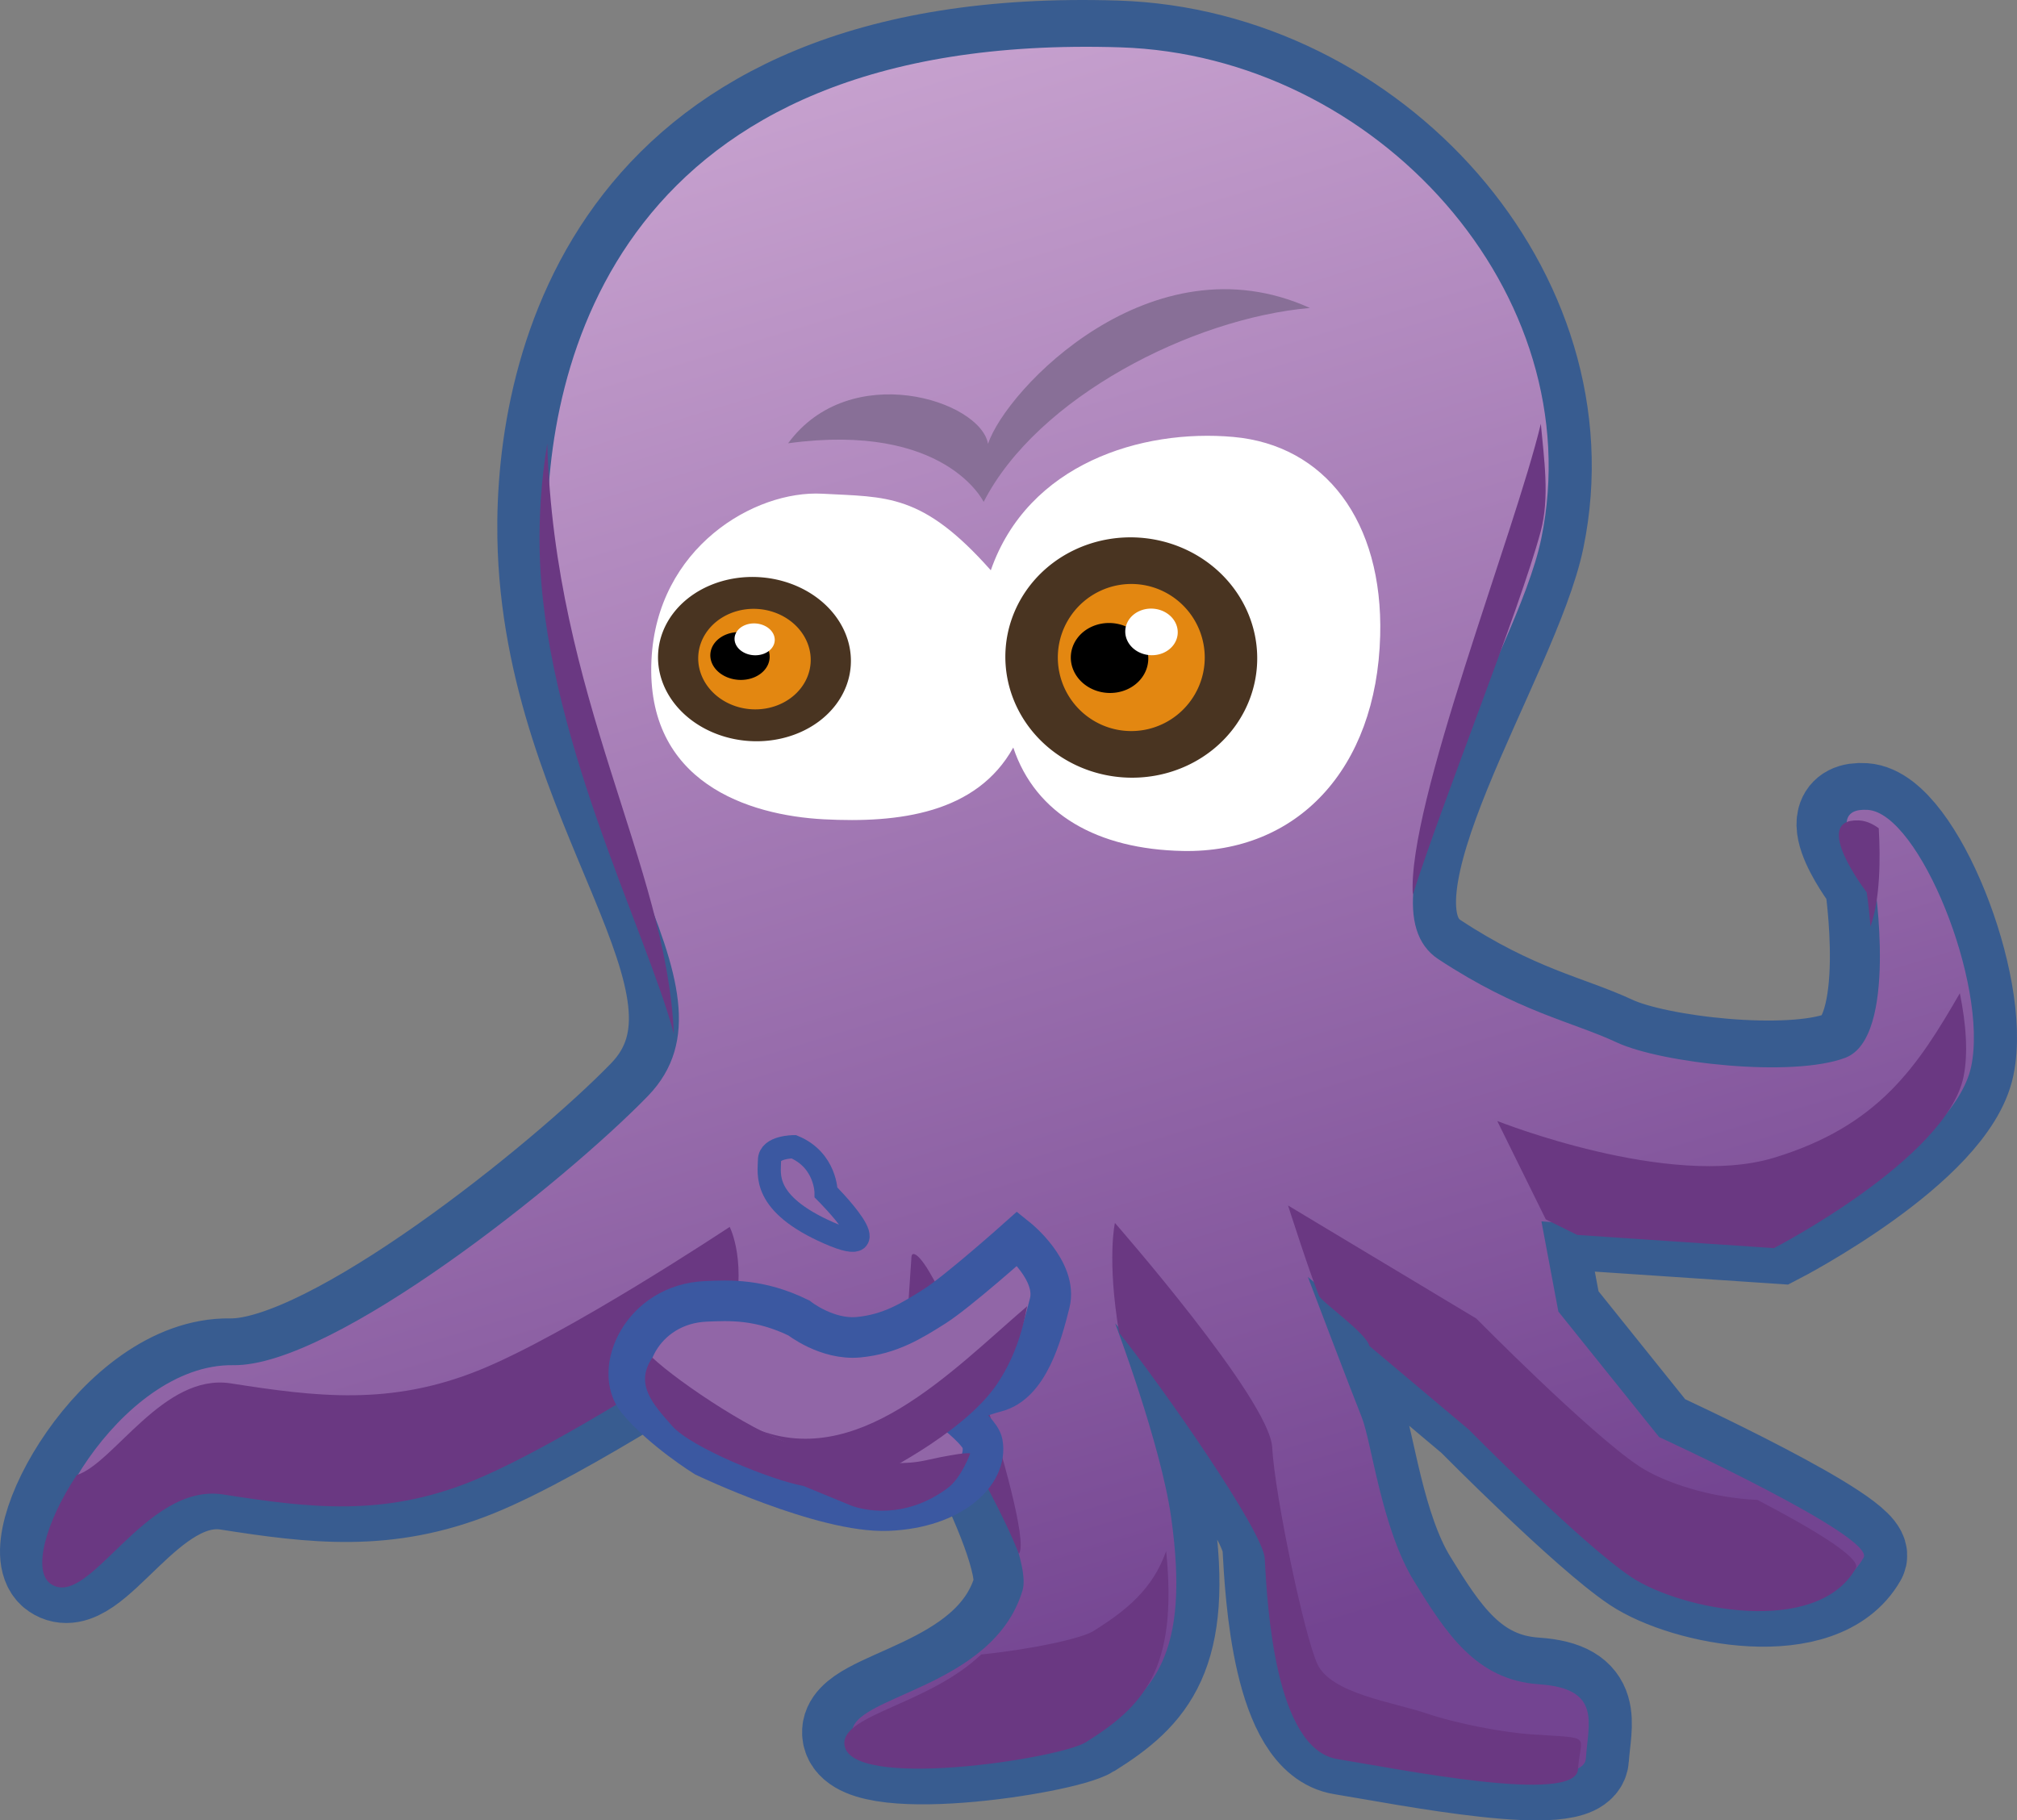 <?xml version="1.0" encoding="UTF-8" standalone="no"?>
<!-- Created with Inkscape (http://www.inkscape.org/) -->
<svg
   xmlns:dc="http://purl.org/dc/elements/1.1/"
   xmlns:cc="http://web.resource.org/cc/"
   xmlns:rdf="http://www.w3.org/1999/02/22-rdf-syntax-ns#"
   xmlns:svg="http://www.w3.org/2000/svg"
   xmlns="http://www.w3.org/2000/svg"
   xmlns:xlink="http://www.w3.org/1999/xlink"
   xmlns:sodipodi="http://sodipodi.sourceforge.net/DTD/sodipodi-0.dtd"
   xmlns:inkscape="http://www.inkscape.org/namespaces/inkscape"
   width="639.199"
   height="576.933"
   id="svg22648"
   sodipodi:version="0.32"
   inkscape:version="0.44"
   sodipodi:docbase="/home/yekcim/Desktop/Stock_SVG"
   sodipodi:docname="Perso_Poulpe.svg"
   version="1.0">
  <rect width="100%" height="100%" fill="#808080" stroke="none"/>
  <defs
     id="defs22650">
    <linearGradient
       inkscape:collect="always"
       xlink:href="#linearGradient3203"
       id="linearGradient3245"
       gradientUnits="userSpaceOnUse"
       gradientTransform="matrix(0.889,0,0,8.529,-83.951,-1352.27)"
       x1="214.713"
       y1="165.453"
       x2="214.713"
       y2="78.572" />
    <linearGradient
       inkscape:collect="always"
       xlink:href="#linearGradient3203"
       id="linearGradient3241"
       gradientUnits="userSpaceOnUse"
       gradientTransform="matrix(1.444,0,0,1.324,-197.632,-322.925)"
       x1="214.713"
       y1="165.453"
       x2="214.713"
       y2="78.572" />
    <linearGradient
       inkscape:collect="always"
       xlink:href="#linearGradient3203"
       id="linearGradient3237"
       gradientUnits="userSpaceOnUse"
       gradientTransform="matrix(1.444,0,0,1.324,-197.632,-277.222)"
       x1="214.713"
       y1="165.453"
       x2="214.713"
       y2="78.572" />
    <linearGradient
       inkscape:collect="always"
       xlink:href="#linearGradient3203"
       id="linearGradient3233"
       gradientUnits="userSpaceOnUse"
       gradientTransform="matrix(0.556,0,0,1.441,126.046,12.418)"
       x1="214.713"
       y1="165.453"
       x2="214.713"
       y2="78.572" />
    <linearGradient
       inkscape:collect="always"
       xlink:href="#linearGradient3203"
       id="linearGradient3229"
       gradientUnits="userSpaceOnUse"
       x1="214.713"
       y1="165.453"
       x2="214.713"
       y2="78.572"
       gradientTransform="matrix(0.556,0,0,1.441,125.972,-8.619)" />
    <linearGradient
       inkscape:collect="always"
       xlink:href="#linearGradient3203"
       id="linearGradient3225"
       gradientUnits="userSpaceOnUse"
       gradientTransform="matrix(0.665,0,0,0.91,-30.82,-286.878)"
       x1="214.713"
       y1="165.453"
       x2="214.713"
       y2="78.572" />
    <linearGradient
       inkscape:collect="always"
       xlink:href="#linearGradient3203"
       id="linearGradient3221"
       gradientUnits="userSpaceOnUse"
       gradientTransform="matrix(1.444,0,0,0.912,-108.777,-7.96)"
       x1="214.713"
       y1="165.453"
       x2="214.713"
       y2="78.572" />
    <linearGradient
       inkscape:collect="always"
       xlink:href="#linearGradient3203"
       id="linearGradient3217"
       gradientUnits="userSpaceOnUse"
       gradientTransform="matrix(1,0,0,1.618,209.736,-70.077)"
       x1="214.713"
       y1="165.453"
       x2="214.713"
       y2="78.572" />
    <linearGradient
       inkscape:collect="always"
       xlink:href="#linearGradient3203"
       id="linearGradient3213"
       gradientUnits="userSpaceOnUse"
       x1="214.713"
       y1="165.453"
       x2="214.713"
       y2="78.572"
       gradientTransform="matrix(1,0,0,1.529,62.672,-60.842)" />
    <linearGradient
       id="linearGradient3203">
      <stop
         style="stop-color:#fffdfd;stop-opacity:1;"
         offset="0"
         id="stop3205" />
      <stop
         style="stop-color:#ffffff;stop-opacity:0;"
         offset="1"
         id="stop3207" />
    </linearGradient>
    <linearGradient
       inkscape:collect="always"
       xlink:href="#linearGradient3203"
       id="linearGradient3209"
       x1="214.713"
       y1="165.453"
       x2="214.713"
       y2="78.572"
       gradientUnits="userSpaceOnUse" />
    <linearGradient
       inkscape:collect="always"
       id="linearGradient3179">
      <stop
         style="stop-color:#bb1616;stop-opacity:1;"
         offset="0"
         id="stop3181" />
      <stop
         style="stop-color:#bb1616;stop-opacity:0;"
         offset="1"
         id="stop3183" />
    </linearGradient>
    <linearGradient
       inkscape:collect="always"
       xlink:href="#linearGradient3179"
       id="linearGradient3185"
       x1="129.413"
       y1="116.097"
       x2="168.955"
       y2="116.097"
       gradientUnits="userSpaceOnUse"
       gradientTransform="matrix(0.986,0,0,0.951,1.772,5.666)" />
    <linearGradient
       inkscape:collect="always"
       xlink:href="#linearGradient3093"
       id="linearGradient3117"
       x1="426.343"
       y1="94.708"
       x2="426.343"
       y2="137.127"
       gradientUnits="userSpaceOnUse"
       gradientTransform="translate(-2,0)" />
    <linearGradient
       inkscape:collect="always"
       xlink:href="#linearGradient3093"
       id="linearGradient3099"
       x1="477.159"
       y1="108.892"
       x2="477.159"
       y2="129.394"
       gradientUnits="userSpaceOnUse"
       gradientTransform="matrix(0.961,0,0,1,20.15,0)" />
    <linearGradient
       inkscape:collect="always"
       xlink:href="#linearGradient3125"
       id="linearGradient3131"
       x1="351.931"
       y1="97.584"
       x2="351.853"
       y2="128.737"
       gradientUnits="userSpaceOnUse"
       gradientTransform="matrix(0.973,0,0,1,7.985,0)" />
    <linearGradient
       id="linearGradient3125">
      <stop
         style="stop-color:#572f25;stop-opacity:1;"
         offset="0"
         id="stop3127" />
      <stop
         id="stop3133"
         offset="0.39"
         style="stop-color:#9f7f5b;stop-opacity:1;" />
      <stop
         style="stop-color:#765336;stop-opacity:1;"
         offset="0.51"
         id="stop3135" />
      <stop
         style="stop-color:#4e2812;stop-opacity:1;"
         offset="1"
         id="stop3129" />
    </linearGradient>
    <linearGradient
       inkscape:collect="always"
       xlink:href="#linearGradient3125"
       id="linearGradient3151"
       x1="252.865"
       y1="128.272"
       x2="255.003"
       y2="174.641"
       gradientUnits="userSpaceOnUse"
       gradientTransform="matrix(1,0,0,0.946,0,9.083)" />
    <linearGradient
       id="linearGradient3169">
      <stop
         id="stop3171"
         offset="0"
         style="stop-color:#575425;stop-opacity:1;" />
      <stop
         style="stop-color:#9f9c5b;stop-opacity:1;"
         offset="0.39"
         id="stop3173" />
      <stop
         id="stop3175"
         offset="0.516"
         style="stop-color:#6e6e33;stop-opacity:1;" />
      <stop
         id="stop3177"
         offset="1"
         style="stop-color:#2f3514;stop-opacity:1;" />
    </linearGradient>
    <linearGradient
       inkscape:collect="always"
       xlink:href="#linearGradient3169"
       id="linearGradient3167"
       x1="149.718"
       y1="94.545"
       x2="149.584"
       y2="141.278"
       gradientUnits="userSpaceOnUse"
       gradientTransform="matrix(0.986,0,0,0.951,1.772,5.666)" />
    <linearGradient
       id="linearGradient3137">
      <stop
         style="stop-color:#ffffff;stop-opacity:1;"
         offset="0"
         id="stop3139" />
      <stop
         style="stop-color:#d0d0d0;stop-opacity:1;"
         offset="1"
         id="stop3141" />
    </linearGradient>
    <radialGradient
       inkscape:collect="always"
       xlink:href="#linearGradient3137"
       id="radialGradient3143"
       cx="246.75"
       cy="130.046"
       fx="246.75"
       fy="130.046"
       r="21.094"
       gradientTransform="matrix(1.358,0.239,-0.11,0.624,-74.054,-8.281)"
       gradientUnits="userSpaceOnUse" />
    <linearGradient
       id="linearGradient3093">
      <stop
         style="stop-color:#262626;stop-opacity:1;"
         offset="0"
         id="stop3095" />
      <stop
         id="stop3101"
         offset="0.19"
         style="stop-color:#bfbfbf;stop-opacity:1;" />
      <stop
         style="stop-color:#787676;stop-opacity:1;"
         offset="0.259"
         id="stop3103" />
      <stop
         id="stop3105"
         offset="0.356"
         style="stop-color:#b6b6b6;stop-opacity:1;" />
      <stop
         style="stop-color:#494949;stop-opacity:1;"
         offset="0.678"
         id="stop3107" />
      <stop
         style="stop-color:#242424;stop-opacity:1;"
         offset="1"
         id="stop3097" />
    </linearGradient>
    <linearGradient
       inkscape:collect="always"
       xlink:href="#linearGradient3093"
       id="linearGradient3159"
       x1="237.616"
       y1="105.553"
       x2="237.616"
       y2="132.454"
       gradientUnits="userSpaceOnUse"
       gradientTransform="matrix(0.974,0,0,1,6.21,0)" />
    <linearGradient
       id="linearGradient2804">
      <stop
         style="stop-color:#cda8d3;stop-opacity:1;"
         offset="0"
         id="stop2806" />
      <stop
         style="stop-color:#734491;stop-opacity:1;"
         offset="1"
         id="stop2808" />
    </linearGradient>
    <linearGradient
       inkscape:collect="always"
       xlink:href="#linearGradient2804"
       id="linearGradient5437"
       gradientUnits="userSpaceOnUse"
       x1="-611.702"
       y1="248.936"
       x2="-502.128"
       y2="546.809"
       gradientTransform="matrix(1.704,0.114,-0.118,1.761,1390.789,-203.951)" />
    <linearGradient
       id="linearGradient5443">
      <stop
         style="stop-color:#d6c176;stop-opacity:1;"
         offset="0"
         id="stop5445" />
      <stop
         style="stop-color:#855d29;stop-opacity:1;"
         offset="1"
         id="stop5447" />
    </linearGradient>
    <linearGradient
       id="linearGradient8944">
      <stop
         style="stop-color:#b9e48d;stop-opacity:1;"
         offset="0"
         id="stop8946" />
      <stop
         id="stop8962"
         offset="0.723"
         style="stop-color:#5d7538;stop-opacity:1;" />
      <stop
         style="stop-color:#525d36;stop-opacity:1;"
         offset="1"
         id="stop8948" />
    </linearGradient>
    <linearGradient
       id="linearGradient6401">
      <stop
         id="stop6403"
         offset="0"
         style="stop-color:#a4502e;stop-opacity:1" />
      <stop
         id="stop6405"
         offset="1"
         style="stop-color:#855d29;stop-opacity:1;" />
    </linearGradient>
  </defs>
  <sodipodi:namedview
     id="base"
     pagecolor="#ffffff"
     bordercolor="#666666"
     borderopacity="1.0"
     inkscape:pageopacity="0.0"
     inkscape:pageshadow="2"
     inkscape:zoom="0.35"
     inkscape:cx="375"
     inkscape:cy="518.57143"
     inkscape:document-units="px"
     inkscape:current-layer="layer1"
     inkscape:window-width="1024"
     inkscape:window-height="626"
     inkscape:window-x="140"
     inkscape:window-y="219" />
  <g
     inkscape:label="Calque 1"
     inkscape:groupmode="layer"
     id="layer1"
     transform="translate(-91.829,-172.467)">
    <path
       style="fill:#cea0ec;fill-opacity:1;fill-rule:evenodd;stroke:#385c90;stroke-width:29.511;stroke-linecap:butt;stroke-linejoin:miter;stroke-miterlimit:4;stroke-dasharray:none;stroke-opacity:1;display:inline"
       d="M 579.169,343.104 C 595.175,265.387 526.978,189.977 445.77,187.398 C 285.882,182.319 263.29,288.939 264.203,342.677 C 265.674,429.326 329.921,484.893 296.023,519.794 C 269.907,546.682 196.396,605.548 164.67,605.061 C 128.292,604.503 97.082,662.619 109.268,670.962 C 121.454,679.306 138.886,638.724 163.97,642.645 C 191.139,646.891 214.472,649.795 242.541,638.507 C 270.61,627.218 322.063,593.039 322.063,593.039 C 322.063,593.039 379.063,611.914 379.691,602.548 C 380.319,593.183 419.094,662.037 414.795,676.401 C 405.409,707.758 360.133,709.7 360.775,721.698 C 361.582,736.804 428.897,726.433 437.282,721.184 C 456.288,709.288 468.043,696.906 461.869,653.217 C 458.583,629.959 444.138,591.818 444.138,591.818 C 444.138,591.818 493.186,647.791 493.994,662.897 C 494.802,678.004 497.224,723.323 517.038,726.533 C 536.851,729.744 592.54,741.005 593.294,729.766 C 594.047,718.528 598.426,707.532 578.488,706.195 C 558.549,704.858 549.068,690.11 538.807,673.429 C 528.546,656.748 525.383,629.253 522.26,621.518 C 519.137,613.782 505.211,577.099 505.211,577.099 L 558.638,622.076 C 558.638,622.076 594.442,658.345 610.128,668.805 C 625.813,679.264 668.939,687.801 681.323,666.053 C 685.128,659.37 616.517,627.839 616.517,627.839 L 584.589,588.067 L 579.223,559.484 L 655.354,564.59 C 655.354,564.59 710.055,536.273 715.439,510.293 C 720.824,484.312 698.964,430.163 682.651,429.069 C 666.337,427.975 684.768,451.79 684.768,451.79 C 684.768,451.79 692.378,501.22 675.562,507.618 C 658.745,514.016 617.181,509.347 603.057,502.755 C 588.932,496.163 572.015,493.138 546.56,476.388 C 518.684,458.045 571.372,380.962 579.169,343.104 z "
       id="path2802"
       sodipodi:nodetypes="cssssssscssssscssssssccssccccsscssss" />
    <path
       style="fill:url(#linearGradient5437);fill-opacity:1;fill-rule:evenodd;stroke:#3b5881;stroke-width:0;stroke-linecap:butt;stroke-linejoin:miter;stroke-miterlimit:4;stroke-dasharray:none;stroke-opacity:1;display:inline"
       d="M 580.263,343.178 C 596.269,265.46 528.072,190.051 446.864,187.471 C 286.976,182.392 264.384,289.013 265.297,342.75 C 266.768,429.4 331.014,484.966 297.116,519.867 C 271,546.756 197.49,605.621 165.764,605.134 C 129.386,604.576 98.176,662.692 110.362,671.035 C 122.548,679.379 139.98,638.798 165.064,642.718 C 192.232,646.964 215.566,649.868 243.635,638.58 C 271.704,627.292 323.157,593.112 323.157,593.112 C 323.157,593.112 380.156,611.987 380.784,602.622 C 381.413,593.256 420.188,662.111 415.888,676.474 C 406.502,707.831 361.227,709.773 361.869,721.771 C 362.676,736.878 429.991,726.506 438.376,721.258 C 457.382,709.362 469.137,696.979 462.963,653.29 C 459.676,630.032 445.231,591.892 445.231,591.892 C 445.231,591.892 494.28,647.864 495.088,662.971 C 495.895,678.077 498.318,723.396 518.131,726.607 C 537.945,729.817 593.634,741.078 594.387,729.84 C 595.141,718.601 599.52,707.605 579.581,706.268 C 559.642,704.931 550.162,690.184 539.901,673.502 C 529.64,656.821 526.477,629.327 523.354,621.591 C 520.231,613.856 506.304,577.172 506.304,577.172 L 559.732,622.149 C 559.732,622.149 595.536,658.418 611.222,668.878 C 626.907,679.338 670.033,687.875 682.416,666.127 C 686.222,659.443 617.611,627.913 617.611,627.913 L 585.683,588.141 L 580.317,559.558 L 656.447,564.664 C 656.447,564.664 711.149,536.346 716.533,510.366 C 721.917,484.386 700.058,430.237 683.744,429.142 C 667.431,428.048 685.862,451.863 685.862,451.863 C 685.862,451.863 693.472,501.293 676.655,507.691 C 659.839,514.09 618.274,509.421 604.15,502.829 C 590.026,496.237 573.109,493.211 547.654,476.461 C 519.778,458.118 572.466,381.035 580.263,343.178 z "
       id="path1922"
       sodipodi:nodetypes="cssssssscssssscssssssccssccccsscssss" />
    <path
       style="fill:#6a3882;fill-opacity:1;fill-rule:evenodd;stroke:#4f7ab6;stroke-width:0;stroke-linecap:butt;stroke-linejoin:miter;stroke-miterlimit:4;stroke-dasharray:none;stroke-opacity:1;display:inline"
       d="M 580.127,306.772 C 571.803,341.598 537.751,427.548 539.558,456.036 C 549.152,425.892 573.299,366.029 580.061,340.999 C 583.03,330.008 581.09,317.626 580.127,306.772 z M 265.266,313.035 C 263.252,325.151 262.668,336.488 262.832,346.144 C 263.819,404.262 296.473,466.838 305.385,500.133 C 303.027,446.417 267.571,393.446 265.266,313.035 z M 680.753,432.483 C 665.428,431.972 683.397,455.266 683.397,455.266 C 683.397,455.266 684.093,459.684 684.597,466.069 C 687.685,457.323 687.769,444.756 687.219,434.962 C 685.207,433.507 683.197,432.647 681.285,432.519 C 681.094,432.506 680.934,432.489 680.753,432.483 z M 712.914,487.257 C 699.51,510.467 687.249,529.262 654.078,539.377 C 620.908,549.491 566.317,527.74 566.317,527.74 L 581.702,558.932 L 591.66,563.854 L 654.011,568.036 C 654.011,568.036 708.695,539.735 714.079,513.755 C 715.578,506.519 714.933,497.109 712.914,487.257 z M 500.021,554.525 C 500.021,554.525 506.69,575.388 509.813,583.123 C 510.607,585.091 524.846,594.985 525.762,599.008 L 557.303,625.553 C 557.303,625.553 593.092,661.822 608.778,672.281 C 624.463,682.741 667.554,691.285 679.937,669.537 C 681.847,666.182 665.513,656.572 648.767,647.826 C 634.225,647.245 619.13,642.396 611.139,637.067 C 595.454,626.607 559.665,590.338 559.665,590.338 L 500.021,554.525 z M 445.151,560.053 C 445.151,560.053 442.574,571.454 446.483,594.841 C 460.223,612.029 492.171,657.807 492.629,666.371 C 493.437,681.477 495.88,726.776 515.694,729.986 C 535.507,733.196 591.154,744.457 591.908,733.218 C 592.661,721.98 597.15,723.48 577.211,722.142 C 568.332,721.547 553.681,718.828 543.623,715.414 C 533.565,712 513.728,709.24 509.361,699.939 C 505.181,691.034 495.799,646.263 494.991,631.156 C 494.183,616.05 445.151,560.053 445.151,560.053 z M 323.066,561.316 C 323.066,561.316 271.602,595.487 243.533,606.775 C 215.464,618.063 192.122,615.147 164.954,610.901 C 143.661,607.573 127.888,636.299 116.151,639.96 C 106.211,654.921 102.047,670.44 107.902,674.448 C 120.088,682.792 137.508,642.195 162.592,646.115 C 189.761,650.361 213.103,653.277 241.171,641.989 C 261.663,633.748 294.618,613.329 310.918,602.893 C 310.925,602.876 322.378,597.873 323.629,593.147 C 329.044,572.683 323.066,561.316 323.066,561.316 z M 381.163,569.91 C 381.107,569.918 381.043,569.982 380.996,570.009 C 380.835,570.134 380.702,570.415 380.675,570.817 C 380.046,580.182 377.685,615.397 378.313,606.031 C 378.34,605.629 378.473,605.348 378.634,605.224 C 381.342,603.661 405.647,641.726 414.712,664.925 C 417.8,661.203 407.667,627.998 406.112,622.902 C 400.323,603.927 385.701,569.294 381.163,569.91 z M 461.389,664.054 C 457.12,676.15 448.807,682.841 438.293,689.422 C 434.533,691.775 418.913,695.167 402.764,696.822 C 402.747,696.838 402.724,696.858 402.707,696.873 C 386.14,712.587 358.915,715.816 359.413,725.142 C 360.221,740.249 427.547,729.885 435.931,724.637 C 453.823,713.437 465.257,701.83 461.389,664.054 z "
       id="path2797"
       sodipodi:nodetypes="ccsccsccccccscczccccsccsccsscsccccsssszzsccsscssscsccsssccsccscsssc" />
    <path
       sodipodi:nodetypes="ccssscssz"
       id="path2818"
       d="M 482.697,310.947 C 453.598,308.337 417.594,319.427 405.821,353.21 C 384.068,328.699 372.881,330.059 352.435,328.94 C 330.953,327.765 299.965,345.991 298.279,381.677 C 296.446,420.469 328.995,430.868 352.923,432.13 C 376.614,433.374 401.305,430.317 412.942,409.383 C 420.002,430.572 439.708,441.64 466.722,442.165 C 502.681,442.863 528.078,416.474 529.217,373.948 C 530.178,337.608 511.697,313.547 482.697,310.947 z "
       style="fill:white;fill-opacity:1;fill-rule:nonzero;stroke:#9f6094;stroke-width:0;stroke-linecap:round;stroke-linejoin:round;stroke-miterlimit:4;stroke-dasharray:none;stroke-dashoffset:0;stroke-opacity:1;display:inline" />
    <g
       style="display:inline"
       id="g3719"
       transform="matrix(1.52,0.102,-8.068304e-2,1.203,1154.934,-10.844)">
      <path
         sodipodi:type="arc"
         style="opacity:1;fill:#e38711;fill-opacity:1;fill-rule:nonzero;stroke:#493421;stroke-width:4;stroke-linecap:round;stroke-linejoin:round;stroke-miterlimit:4;stroke-dasharray:none;stroke-dashoffset:0;stroke-opacity:1;display:inline"
         id="path2822"
         sodipodi:cx="306.85629"
         sodipodi:cy="152.25638"
         sodipodi:rx="7.5961623"
         sodipodi:ry="8.3127813"
         d="M 314.452 152.256 A 7.596 8.313 0 1 1  299.26,152.256 A 7.596 8.313 0 1 1  314.452 152.256 z"
         transform="matrix(2.092,0,0,2.092,-1164.398,51.799)" />
      <path
         sodipodi:type="arc"
         style="opacity:1;fill:black;fill-opacity:1;fill-rule:nonzero;stroke:none;stroke-width:4;stroke-linecap:round;stroke-linejoin:round;stroke-miterlimit:4;stroke-dasharray:none;stroke-dashoffset:0;stroke-opacity:1;display:inline"
         id="path2826"
         sodipodi:cx="252.39325"
         sodipodi:cy="92.060379"
         sodipodi:rx="5.8762765"
         sodipodi:ry="5.4463053"
         d="M 258.27 92.06 A 5.876 5.446 0 1 1  246.517,92.06 A 5.876 5.446 0 1 1  258.27 92.06 z"
         transform="matrix(1.051,0,0,1.153,-790.768,263.612)" />
      <path
         sodipodi:type="arc"
         style="opacity:1;fill:white;fill-opacity:1;fill-rule:nonzero;stroke:none;stroke-width:4;stroke-linecap:round;stroke-linejoin:round;stroke-miterlimit:4;stroke-dasharray:none;stroke-dashoffset:0;stroke-opacity:1;display:inline"
         id="path2828"
         sodipodi:cx="252.39325"
         sodipodi:cy="92.060379"
         sodipodi:rx="5.8762765"
         sodipodi:ry="5.4463053"
         d="M 258.27 92.06 A 5.876 5.446 0 1 1  246.517,92.06 A 5.876 5.446 0 1 1  258.27 92.06 z"
         transform="matrix(0.712,0,0,0.768,-702.396,294.43)" />
    </g>
    <g
       style="display:inline"
       transform="matrix(1.984,0.133,-0.118,1.761,1626.433,-210.615)"
       id="g3714">
      <path
         sodipodi:type="arc"
         style="opacity:1;fill:#e38711;fill-opacity:1;fill-rule:nonzero;stroke:#493421;stroke-width:4;stroke-linecap:round;stroke-linejoin:round;stroke-miterlimit:4;stroke-dasharray:none;stroke-dashoffset:0;stroke-opacity:1;display:inline"
         id="path2820"
         sodipodi:cx="306.85629"
         sodipodi:cy="152.25638"
         sodipodi:rx="7.5961623"
         sodipodi:ry="8.3127813"
         d="M 314.452 152.256 A 7.596 8.313 0 1 1  299.26,152.256 A 7.596 8.313 0 1 1  314.452 152.256 z"
         transform="matrix(2.092,0,0,2.092,-1212.194,60.421)" />
      <path
         sodipodi:type="arc"
         style="opacity:1;fill:black;fill-opacity:1;fill-rule:nonzero;stroke:none;stroke-width:4;stroke-linecap:round;stroke-linejoin:round;stroke-miterlimit:4;stroke-dasharray:none;stroke-dashoffset:0;stroke-opacity:1;display:inline"
         id="path2824"
         sodipodi:cx="252.39325"
         sodipodi:cy="92.060379"
         sodipodi:rx="5.8762765"
         sodipodi:ry="5.4463053"
         d="M 258.27 92.06 A 5.876 5.446 0 1 1  246.517,92.06 A 5.876 5.446 0 1 1  258.27 92.06 z"
         transform="matrix(1.051,0,0,1.153,-838.968,273.14)" />
      <path
         sodipodi:type="arc"
         style="opacity:1;fill:white;fill-opacity:1;fill-rule:nonzero;stroke:none;stroke-width:4;stroke-linecap:round;stroke-linejoin:round;stroke-miterlimit:4;stroke-dasharray:none;stroke-dashoffset:0;stroke-opacity:1;display:inline"
         id="path2830"
         sodipodi:cx="252.39325"
         sodipodi:cy="92.060379"
         sodipodi:rx="5.8762765"
         sodipodi:ry="5.4463053"
         d="M 258.27 92.06 A 5.876 5.446 0 1 1  246.517,92.06 A 5.876 5.446 0 1 1  258.27 92.06 z"
         transform="matrix(0.712,0,0,0.768,-747.014,303.407)" />
    </g>
    <path
       style="fill:#886f97;fill-opacity:1;fill-rule:evenodd;stroke:red;stroke-width:0;stroke-linecap:butt;stroke-linejoin:miter;stroke-miterlimit:4;stroke-dasharray:none;stroke-opacity:1;display:inline"
       d="M 403.551,331.539 C 403.551,331.539 391.459,306.162 341.586,312.958 C 361.232,286.187 402.561,299.374 404.944,313.149 C 410.618,295.93 456.743,247.322 506.951,270.072 C 469.634,273.32 420.515,298.372 403.551,331.539 z "
       id="path3712"
       sodipodi:nodetypes="ccccc" />
    <path
       style="fill:#9166a7;fill-opacity:1;fill-rule:evenodd;stroke:#3b58a1;stroke-width:12.866;stroke-linecap:butt;stroke-linejoin:miter;stroke-miterlimit:4;stroke-dasharray:none;stroke-opacity:1;display:inline"
       d="M 414.264,564.944 C 414.264,564.944 395.297,581.883 387.941,586.522 C 380.787,591.033 373.99,595.304 363.939,596.269 C 353.888,597.233 344.997,590.168 344.997,590.168 C 332.475,584.058 322.864,584.599 315.6,584.901 C 295.102,585.756 286.132,606.783 293.818,616.178 C 301.505,625.573 315.185,634.099 315.185,634.099 C 315.185,634.099 352.756,652.069 373.254,651.215 C 393.752,650.361 404.887,639.243 403.179,629.848 C 402.756,627.52 398.872,623.553 392.955,618.935 C 398.27,616.654 403.652,614.538 407.429,613.593 C 417.678,611.031 421.926,595.698 424.488,585.449 C 427.05,575.2 414.264,564.944 414.264,564.944 z "
       id="path2777"
       sodipodi:nodetypes="czscsscsscssc" />
    <path
       style="opacity:1;color:black;fill:#9166a7;fill-opacity:1;fill-rule:evenodd;stroke:#3b58a1;stroke-width:7.352;stroke-linecap:butt;stroke-linejoin:miter;marker:none;marker-start:none;marker-mid:none;marker-end:none;stroke-miterlimit:4;stroke-dasharray:none;stroke-dashoffset:0;stroke-opacity:1;visibility:visible;display:inline;overflow:visible"
       d="M 343.376,535.898 C 343.376,535.898 335.689,535.898 335.689,540.169 C 335.689,544.439 333.127,553.834 354.479,563.229 C 375.831,572.624 353.625,550.418 353.625,550.418 C 353.625,550.418 353.625,540.169 343.376,535.898 z "
       id="path2781" />
    <path
       style="fill:#6a3882;fill-opacity:1;fill-rule:evenodd;stroke:none;stroke-width:1pt;stroke-linecap:butt;stroke-linejoin:miter;stroke-opacity:1;display:inline"
       d="M 346.423,643.402 C 336.394,641.619 310.81,631.222 304.832,624.389 C 298.853,617.557 292.813,611.26 298.566,602.739 C 307.096,610.772 333.127,628.177 345.084,630.739 C 357.042,633.301 372.191,638.185 385.299,635.27 C 398.329,632.371 399.3,633.116 399.3,633.116 C 399.3,633.116 396.533,640.796 392.209,644.034 C 378.614,654.212 365.261,651.154 361.312,649.529 C 356.349,647.487 351.386,645.444 346.423,643.402 z "
       id="path3657"
       sodipodi:nodetypes="cscszcssc" />
    <path
       style="fill:#6a3882;fill-opacity:1;fill-rule:evenodd;stroke:none;stroke-width:1pt;stroke-linecap:butt;stroke-linejoin:miter;stroke-opacity:1;display:inline"
       d="M 330.102,624.767 C 363.091,639.478 393.65,606.716 417.348,586.436 C 415.71,595.269 412.938,603.486 407.729,611.208 C 396.83,627.362 367.172,641.442 367.172,641.442 L 330.102,624.767 z "
       id="path5405"
       sodipodi:nodetypes="ccscc" />
  </g>
</svg>
